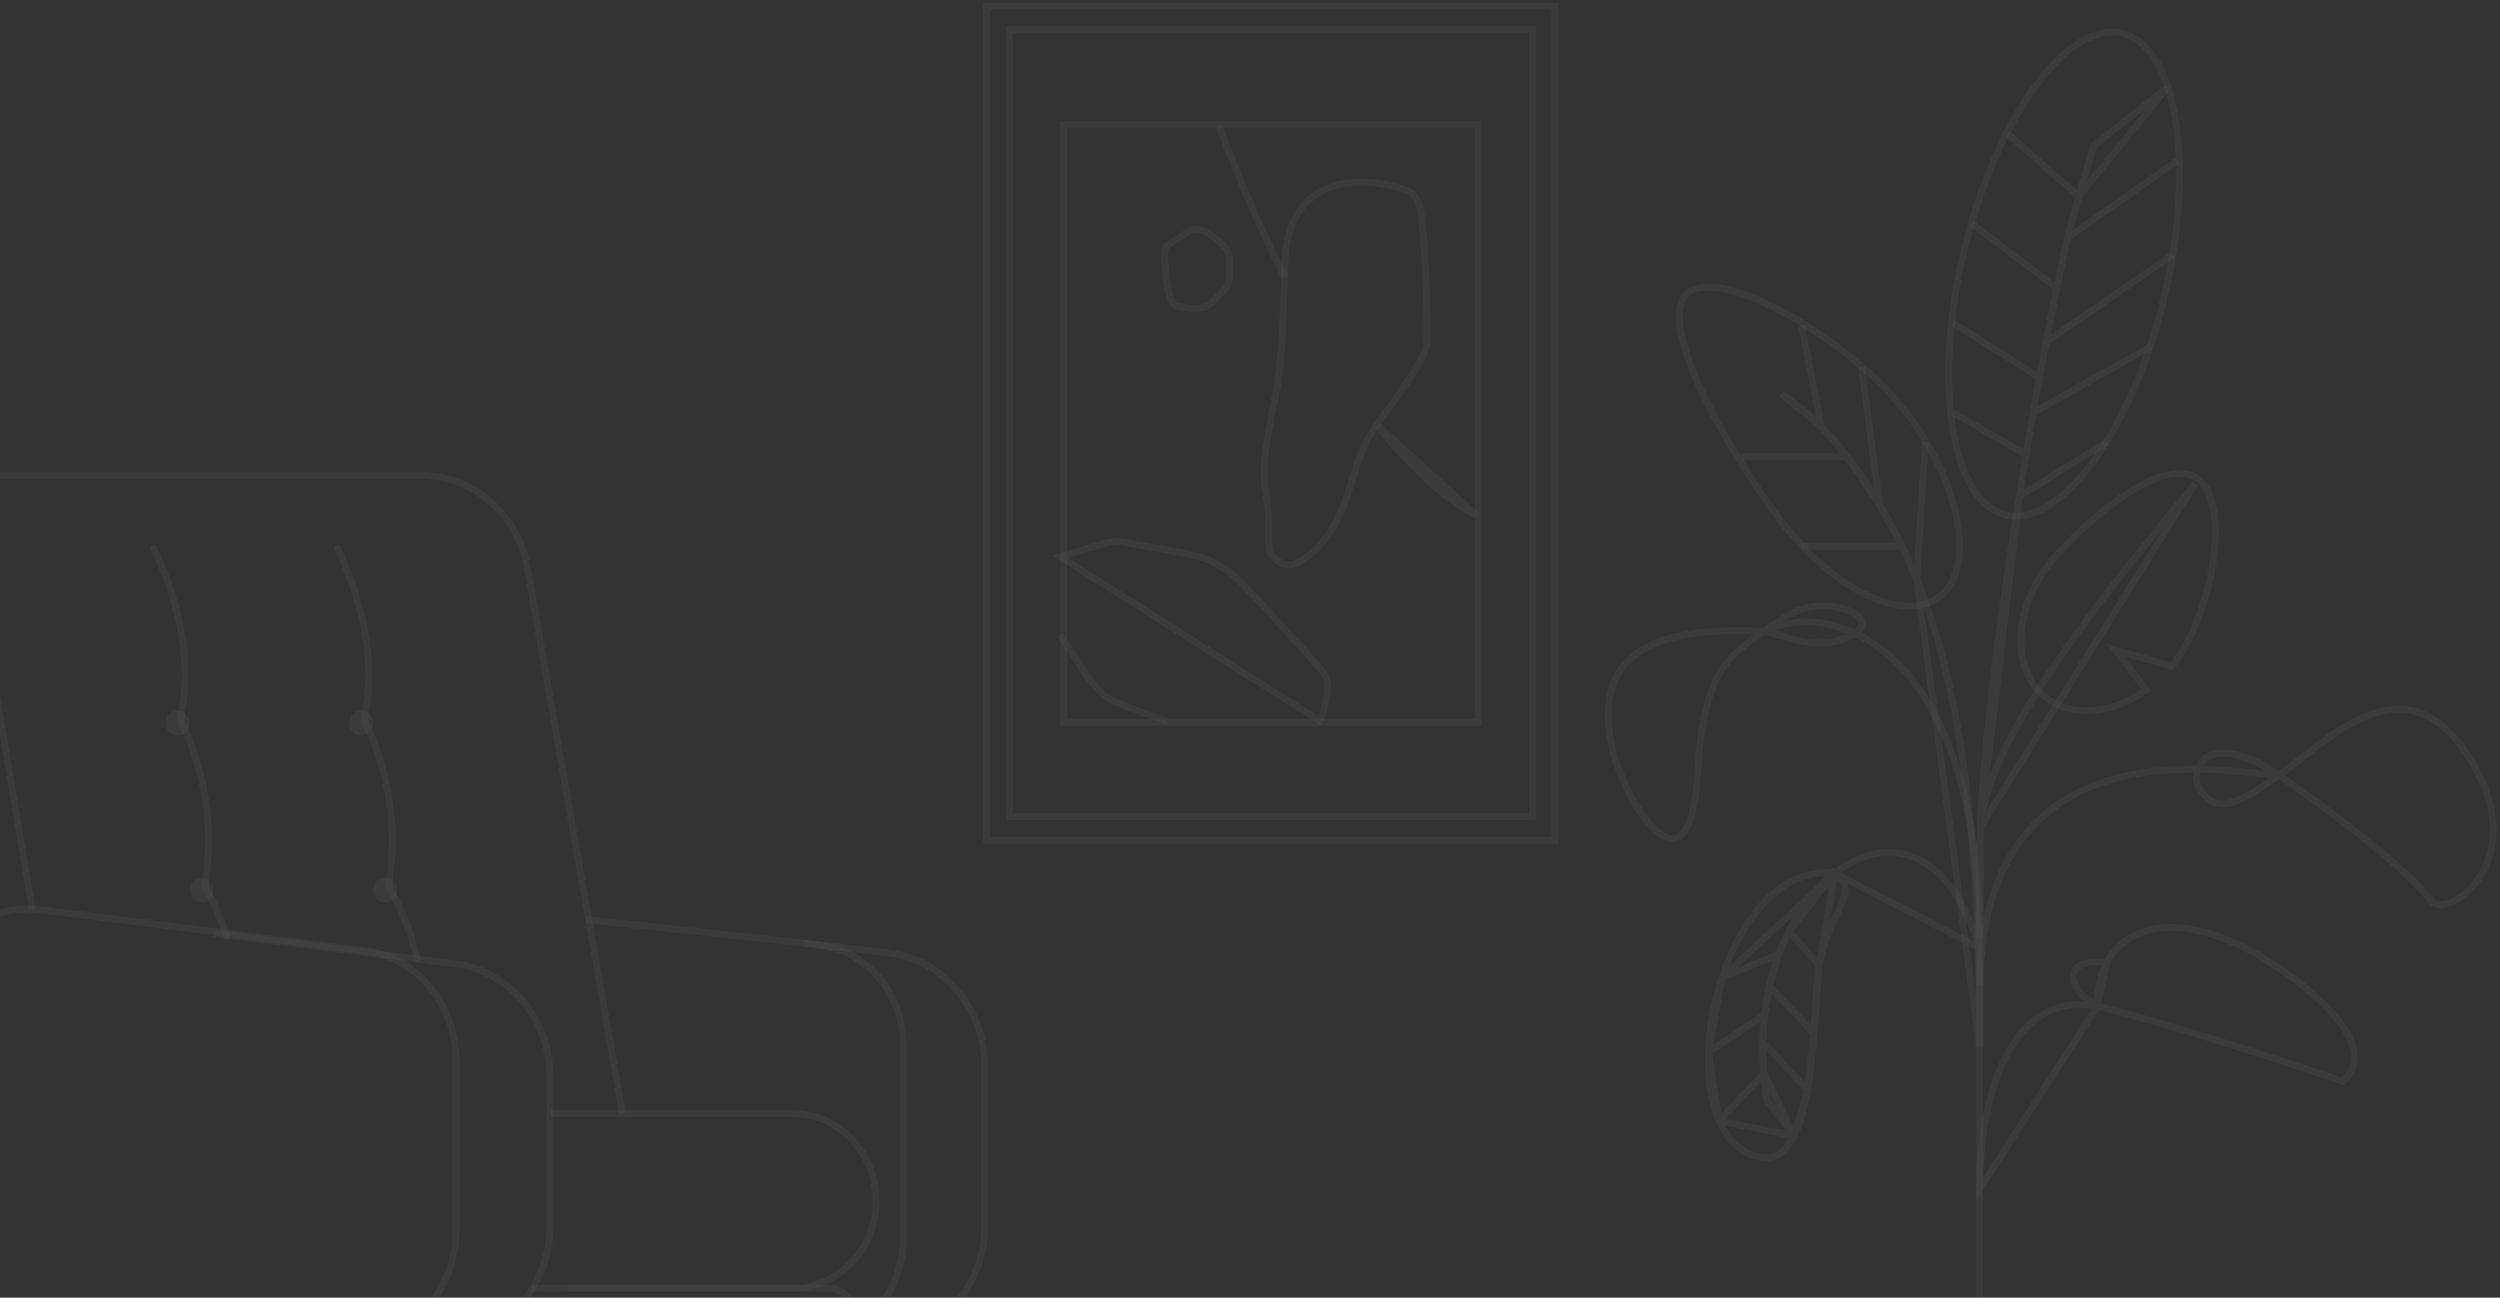 <svg width="734" height="381" viewBox="0 0 734 381" fill="none" xmlns="http://www.w3.org/2000/svg">
<rect x="0" y="0" width="734" height="381" fill="#333333" stroke="none"/>
<g clip-path="url(#clip0)">
<g opacity="0.2">
<path opacity="0.2" d="M522.215 280.221L505.603 286.947M581.211 383.493C581.211 361.907 581.211 323.495 581.211 292.371C581.211 275.878 581.211 261.432 581.211 252.621C581.211 249.74 581.281 246.47 581.425 242.836L581.211 383.493ZM636.247 25.815L614.552 42.939C613.563 47.004 611.904 52.357 610.329 57.616L636.247 25.815ZM606.983 69.847L639.179 47.22L606.983 69.847ZM606.983 69.847C607.741 66.383 609.006 62.033 610.329 57.616L606.983 69.847ZM606.983 69.847C605.912 74.732 604.875 79.629 603.871 84.524L606.983 69.847ZM600.719 100.425L638.006 74.74L600.719 100.425ZM600.719 100.425C601.731 95.139 602.781 89.833 603.871 84.524L600.719 100.425ZM600.719 100.425C600.054 103.901 599.406 107.368 598.774 110.821L600.719 100.425ZM596.917 121.218L631.556 101.648L596.917 121.218ZM596.917 121.218C597.518 117.77 598.138 114.302 598.774 110.821L596.917 121.218ZM596.917 121.218C596.343 124.505 595.588 128.985 594.849 133.448L596.917 121.218ZM592.854 145.68L618.656 129.779L592.854 145.68ZM592.854 145.68C593.37 142.45 594.102 137.958 594.849 133.448L592.854 145.68ZM592.854 145.68C586.138 187.779 582.265 221.549 581.425 242.836L592.854 145.68ZM538.68 256.37C551.018 246.72 570.935 245.013 581.211 278.305L538.68 256.37ZM538.68 256.37C536.823 257.822 530.428 263.156 525.162 273.493L538.68 256.37ZM538.68 256.37C546.568 262.404 537.005 266.961 534.103 283.278L538.68 256.37ZM538.68 256.37C523.211 254.578 511.433 269.337 505.603 286.947L538.68 256.37ZM610.329 57.616L589.336 39.27L610.329 57.616ZM603.871 84.524L578.781 65.566L603.871 84.524ZM598.774 110.821L573.503 94.921L598.774 110.821ZM594.849 133.448L573.503 121.218L594.849 133.448ZM581.425 242.836C583.681 213.481 626.313 164.637 644.457 142.01L581.425 242.836ZM525.162 273.493L534.103 283.278L525.162 273.493ZM525.162 273.493C524.121 275.537 523.124 277.777 522.215 280.221L525.162 273.493ZM534.103 283.278C533.769 285.155 533.523 287.186 533.402 289.394C533.164 293.74 532.926 298.565 532.57 303.46L534.103 283.278ZM519.513 289.394L532.57 303.46L519.513 289.394ZM519.513 289.394C518.917 292.066 518.437 294.918 518.105 297.956L519.513 289.394ZM519.513 289.394C520.256 286.061 521.179 283.008 522.215 280.221L519.513 289.394ZM532.57 303.46C532.161 309.079 531.597 314.788 530.7 319.971L532.57 303.46ZM517.607 305.905L530.7 319.971L517.607 305.905ZM517.607 305.905C517.554 308.818 517.634 311.874 517.87 315.079L517.607 305.905ZM517.607 305.905C517.658 303.125 517.83 300.476 518.105 297.956L517.607 305.905ZM530.7 319.971C529.793 325.208 528.546 329.906 526.774 333.425L530.7 319.971ZM526.774 333.425C524.304 338.331 520.815 340.946 515.81 339.541C510.739 338.117 507.118 334.344 504.793 329.144L526.774 333.425ZM526.774 333.425L518.742 323.029C518.345 320.283 518.058 317.634 517.87 315.079L526.774 333.425ZM517.87 315.079L504.793 329.144L517.87 315.079ZM504.793 329.144C502.336 323.649 501.329 316.558 501.591 308.963L504.793 329.144ZM518.105 297.956L501.591 308.963L518.105 297.956ZM501.591 308.963C501.84 301.769 503.228 294.122 505.603 286.947L501.591 308.963Z" stroke="white" stroke-width="2"/>
<path opacity="0.2" d="M669.089 227.627C657.948 227.627 582.386 209.295 581.213 289.409M669.089 227.627C655.016 237.57 650.324 238.635 645.633 231.296C642.701 226.709 647.392 212.95 669.089 227.627ZM669.089 227.627C681.404 235.958 707.01 255.147 713.656 264.32C718.348 271.047 745.909 251.478 723.039 219.677C704.743 194.237 683.163 217.685 669.089 227.627Z" stroke="white" stroke-width="2"/>
<path opacity="0.2" d="M635.154 88.286C630.304 107.971 622.571 124.845 614.031 136.216C609.76 141.903 605.318 146.173 600.972 148.747C596.632 151.317 592.446 152.164 588.61 151.136C584.773 150.108 581.498 147.261 578.883 142.827C576.265 138.387 574.348 132.412 573.235 125.283C571.011 111.026 572.038 92.355 576.889 72.67C581.739 52.985 589.472 36.111 598.012 24.739C602.283 19.052 606.725 14.782 611.071 12.209C615.411 9.639 619.597 8.792 623.433 9.82C627.27 10.848 630.545 13.695 633.16 18.129C635.778 22.568 637.695 28.543 638.808 35.673C641.032 49.929 640.005 68.601 635.154 88.286Z" stroke="white" stroke-width="2"/>
<path opacity="0.2" d="M560.24 121.829C568.141 132.403 573.085 143.705 574.726 153.394C576.376 163.136 574.659 170.952 569.671 175.006C564.682 179.061 556.994 178.886 548.34 174.837C539.732 170.809 530.431 163.047 522.531 152.474C514.58 141.833 505.207 127.107 499.182 113.971C496.165 107.395 494.019 101.283 493.282 96.314C492.537 91.288 493.279 87.797 495.54 85.959C497.871 84.065 501.953 83.776 507.364 85.063C512.702 86.332 519.041 89.066 525.583 92.763C538.675 100.16 552.367 111.293 560.24 121.829Z" stroke="white" stroke-width="2"/>
<path opacity="0.2" d="M558.369 160.356H528.938M523.074 115.713C526.566 117.822 530.566 121.006 534.802 125.344L523.074 115.713ZM581.213 307.449C581.213 245.692 575.686 201.348 562.748 170.141L581.213 307.449ZM534.802 125.344L528.938 95.532L534.802 125.344ZM534.802 125.344C537.28 127.881 539.839 130.814 542.425 134.156L534.802 125.344ZM551.84 148.126L546.53 107.764L551.84 148.126ZM551.84 148.126C548.726 142.849 545.556 138.202 542.425 134.156L551.84 148.126ZM551.84 148.126C554.056 151.88 556.244 155.954 558.369 160.356L551.84 148.126ZM562.748 170.141L565.295 129.779L562.748 170.141ZM562.748 170.141C561.328 166.715 559.864 163.454 558.369 160.356L562.748 170.141ZM542.425 134.156H511.346H542.425Z" stroke="white" stroke-width="2"/>
<path opacity="0.2" d="M630.119 202.542C619.409 210.189 606.925 210.825 599.435 203.731C594.806 199.348 592.814 192.741 593.442 185.497C594.07 178.252 597.321 170.439 603.091 163.813C608.946 157.089 617.508 149.174 625.788 144.11C629.933 141.574 633.944 139.792 637.471 139.192C640.983 138.595 643.899 139.184 646.055 141.225C648.255 143.309 649.619 146.854 650.164 151.405C650.705 155.93 650.417 161.302 649.453 166.845C647.565 177.697 643.134 188.966 637.591 195.621L624.206 191.763L621.241 190.908L623.156 193.418L630.119 202.542Z" stroke="white" stroke-width="2"/>
<path opacity="0.2" d="M615.726 295.51C603.995 288.171 608.106 280.832 618.506 282.666M581.213 349.085C581.213 316.061 593.443 290.617 615.726 295.51L581.213 349.085ZM615.726 295.51C633.553 299.423 671.24 311.818 687.854 317.525C698.41 307.74 681.99 292.451 666.744 282.666C644.332 268.284 625.395 269.402 618.506 282.666L615.726 295.51ZM615.726 295.51C615.726 290.438 616.704 286.136 618.506 282.666L615.726 295.51Z" stroke="white" stroke-width="2"/>
<path opacity="0.2" d="M517.91 185.43C535.66 175.645 580.743 187.467 581.213 275.53M517.91 185.43C521.958 182.732 526.009 179.052 532.456 178.092C541.256 176.78 550.72 181.826 544.774 185.798C534.219 192.849 521.195 185.227 517.91 185.43ZM517.91 185.43C506.896 192.772 500.126 197.707 498.448 227.015C496.103 267.989 474.992 233.131 472.646 216.007C470.301 198.884 475.803 182.983 517.91 185.43Z" stroke="white" stroke-width="2"/>
<path opacity="0.2" d="M456.564 1.786H289.713V246.73H456.564V1.786Z" stroke="white" stroke-width="2"/>
<path opacity="0.2" d="M449.918 8.725H296.362V239.79H449.918V8.725Z" stroke="white" stroke-width="2"/>
<path opacity="0.2" d="M433.963 36.481H312.316V212.034H433.963V36.481Z" stroke="white" stroke-width="2"/>
<path opacity="0.2" d="M357.85 36.825C364.306 54.035 370.802 68.719 377.131 81.235M433.633 151.32C433.633 151.32 421.564 146.541 404.41 124.951L433.633 151.32Z" stroke="white" stroke-width="2"/>
<path opacity="0.2" d="M377.154 78.368C377.593 49.732 401.486 51.571 413.377 56.069C413.926 56.069 415.353 56.891 416.671 60.177C418.317 64.284 419.415 97.732 418.866 101.253C418.317 104.774 413.377 112.402 404.596 124.138C395.815 135.874 397.461 149.371 387.582 159.933C377.703 170.496 374.958 164.041 373.312 162.867C371.665 161.693 373.312 153.478 371.665 144.677C370.019 135.874 372.763 126.486 373.312 121.791C373.86 117.097 376.605 114.162 377.154 78.368Z" stroke="white" stroke-width="2"/>
<path opacity="0.2" d="M342.693 211.69C337.838 210.122 327.453 206.514 324.764 204.632C323.083 203.455 321.402 201.102 320.281 199.926C319.385 198.985 313.931 190.515 311.316 186.397M311.316 163.457L323.083 159.928C326.445 158.752 328.686 158.752 330.927 159.34C333.168 159.928 348.297 162.281 352.219 163.457C356.141 164.633 361.184 167.574 364.545 171.104C367.907 174.633 387.518 195.809 388.639 197.573C389.759 199.338 389.759 199.926 389.759 201.102C389.759 202.279 389.199 208.75 387.518 211.69L311.316 163.457Z" stroke="white" stroke-width="2"/>
<path opacity="0.2" d="M349.645 67.665C348.581 68.221 344.77 70.672 342.997 71.829C341.667 72.691 341.667 74.605 342.332 80.85C342.997 87.095 344.326 89.871 345.656 89.871C346.986 89.871 348.315 90.565 350.309 90.565C352.304 90.565 352.968 90.565 354.298 89.871C355.628 89.177 358.287 86.402 359.616 85.014C360.68 83.903 360.946 82.238 360.946 81.544V75.993C360.946 74.605 360.281 73.217 358.951 71.829C357.622 70.44 353.633 67.665 352.968 67.665C352.304 67.665 350.974 66.971 349.645 67.665Z" stroke="white" stroke-width="2"/>
<path opacity="0.2" d="M-8.039 380.31L-32.209 477.89C-32.736 480.249 -31.471 482.642 -29.265 483.462C-27.059 484.281 -24.609 483.268 -23.561 481.102L9.91 392.106" stroke="white" stroke-width="2" stroke-linejoin="round"/>
<path opacity="0.2" d="M9.488 267.132L-8.737 157.336C-10.46 146.954 -19.926 139.998 -29.87 141.805C-39.774 143.605 -46.42 153.42 -44.74 163.765L-21.334 304.674" stroke="white" stroke-width="2"/>
<path opacity="0.2" d="M182.75 326.879L154.85 166.751C152.103 150.987 138.897 139.523 123.482 139.523H-21.491C-27.017 139.523 -33.404 141.719 -37.289 145.076" stroke="white" stroke-width="2"/>
<path opacity="0.2" d="M235.933 276.918L260.781 279.763C276.904 281.622 289.114 295.976 289.114 313.072V359.986C289.114 378.493 274.882 393.495 257.326 393.495H234.076" stroke="white" stroke-width="2"/>
<path opacity="0.2" d="M172.115 269.979L239.967 277.324C254.314 278.95 265.183 291.579 265.183 306.622V363.92C265.183 375.814 258.423 386.062 248.69 390.719" stroke="white" stroke-width="2"/>
<path opacity="0.2" d="M166.581 378.229H243.514C247.404 378.229 250.558 381.646 250.558 385.861C250.558 390.077 247.404 393.495 243.514 393.495H98.99" stroke="white" stroke-width="2"/>
<path opacity="0.2" d="M161.595 326.879H232.591C246.184 326.879 257.204 338.374 257.204 352.554C257.204 366.734 246.184 378.229 232.591 378.229H156.159" stroke="white" stroke-width="2"/>
<path opacity="0.2" d="M-22.032 303.72C-24.785 282.661 -7.893 264.573 12.116 267.095L106.765 279.025C122.232 280.974 133.888 294.797 133.888 311.224V361.41C133.888 379.329 120.099 393.838 103.108 393.838H16.583C1.214 393.838 -11.809 381.891 -13.908 365.836L-22.032 303.72Z" stroke="white" stroke-width="2"/>
<path opacity="0.2" d="M62.728 274.143L133.275 282.895C149.363 284.891 161.478 299.109 161.478 315.993V360.162C161.478 378.571 147.158 393.495 129.494 393.495H49.797" stroke="white" stroke-width="2"/>
<path opacity="0.2" d="M99.029 160.968C99.029 160.968 111.93 185.43 107.313 208.581C106.904 210.638 107.313 212.617 107.798 213.474C109.229 216.007 117.794 234.965 114.419 257.181C114.028 259.757 114.478 261.175 115.011 262.074C116.419 264.447 120.15 271.289 122.486 281.443" stroke="white" stroke-width="2" stroke-linecap="round"/>
<path opacity="0.2" d="M45.079 160.968C45.079 160.968 57.98 185.43 53.363 208.581C52.953 210.638 53.363 212.617 53.848 213.474C55.279 216.007 63.844 234.965 60.469 257.181C60.078 259.757 60.528 261.175 61.061 262.074C62.101 263.826 64.407 268.37 66.483 274.717" stroke="white" stroke-width="2" stroke-linecap="round"/>
<path opacity="0.2" d="M52.116 216.008C54.059 216.008 55.635 214.365 55.635 212.338C55.635 210.312 54.059 208.669 52.116 208.669C50.173 208.669 48.598 210.312 48.598 212.338C48.598 214.365 50.173 216.008 52.116 216.008Z" fill="white"/>
<path opacity="0.2" d="M106.066 216.008C108.009 216.008 109.584 214.365 109.584 212.338C109.584 210.312 108.009 208.669 106.066 208.669C104.123 208.669 102.548 210.312 102.548 212.338C102.548 214.365 104.123 216.008 106.066 216.008Z" fill="white"/>
<path opacity="0.2" d="M59.153 264.932C61.096 264.932 62.672 263.289 62.672 261.263C62.672 259.236 61.096 257.593 59.153 257.593C57.21 257.593 55.635 259.236 55.635 261.263C55.635 263.289 57.21 264.932 59.153 264.932Z" fill="white"/>
<path opacity="0.2" d="M113.103 264.932C115.046 264.932 116.621 263.289 116.621 261.263C116.621 259.236 115.046 257.593 113.103 257.593C111.16 257.593 109.585 259.236 109.585 261.263C109.585 263.289 111.16 264.932 113.103 264.932Z" fill="white"/>
</g>
</g>
<defs>
<clipPath id="clip0">
<rect width="734" height="381" fill="white"/>
</clipPath>
</defs>
</svg>
